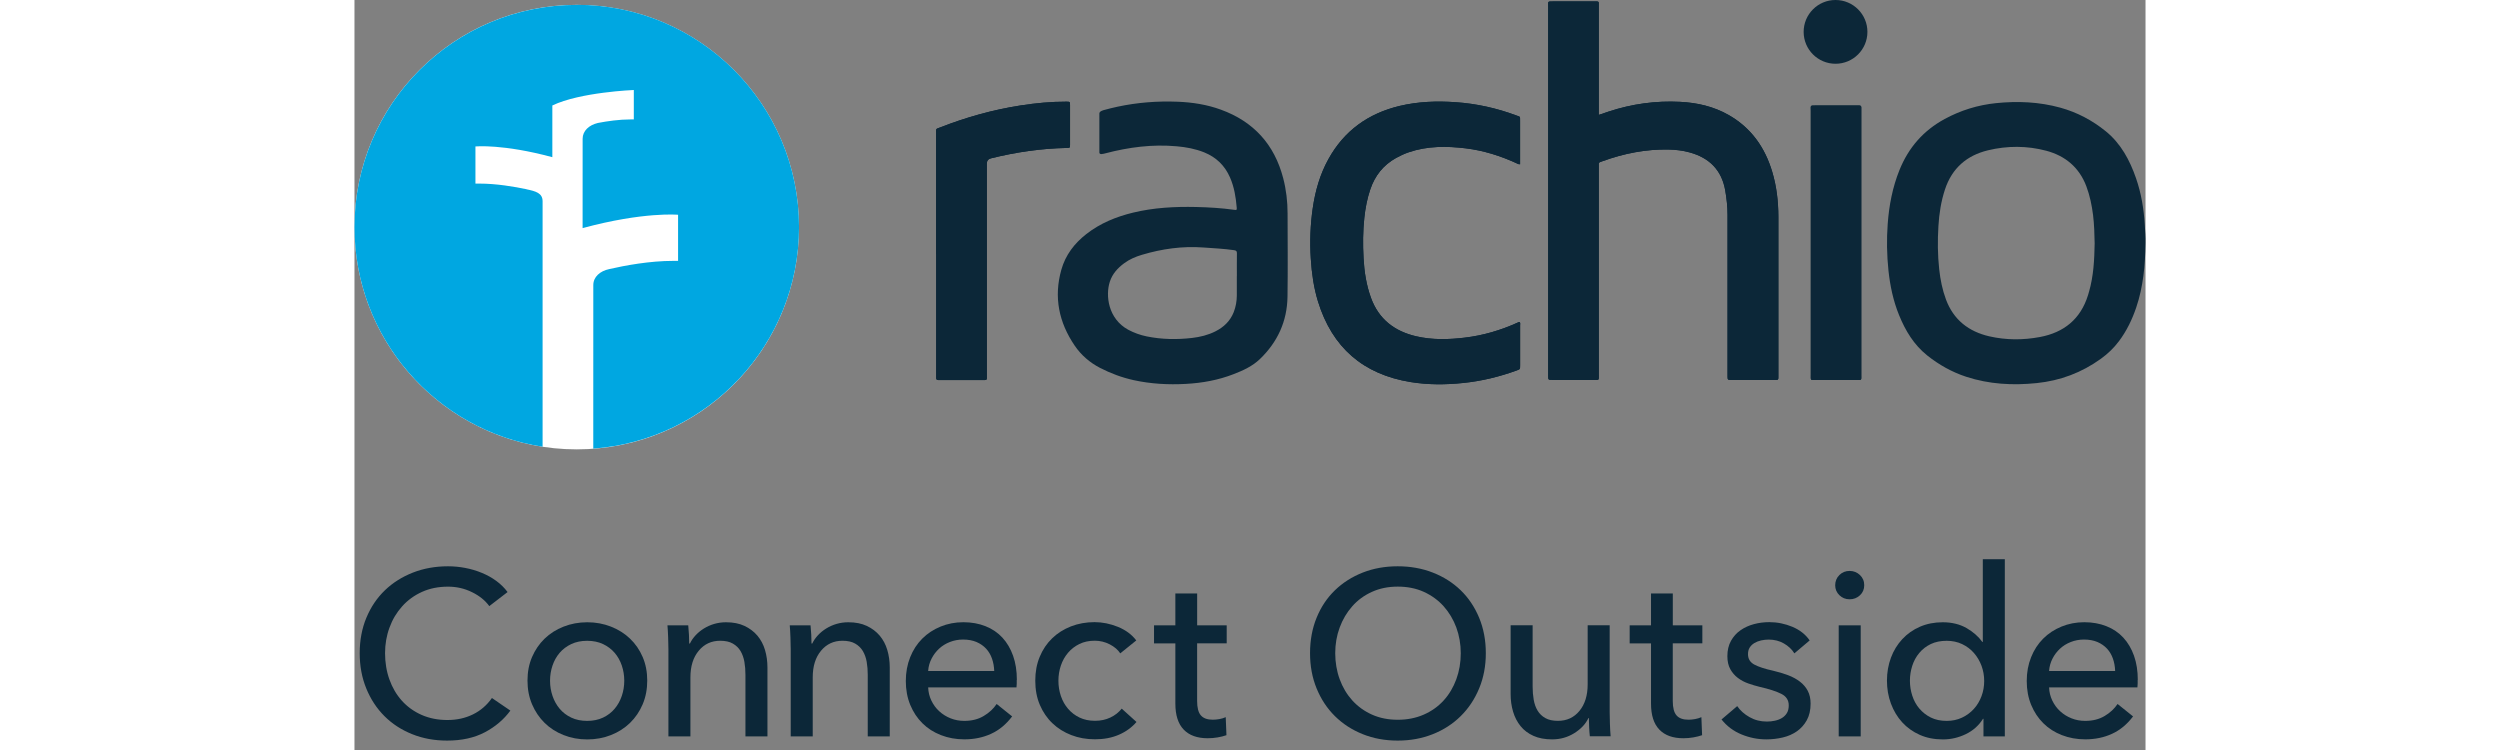 <svg viewBox="0 0 160 67" fill="none" xmlns="http://www.w3.org/2000/svg" style="height: 48px;"><rect x="0" y="0" width="160" height="67" fill="#808080" stroke="none"/><title>Rachio Logo</title><path class="cls-2" d="M19.855 40.144C30.821 40.144 39.711 31.255 39.711 20.289C39.711 9.323 30.821 0.434 19.855 0.434C8.889 0.434 0 9.323 0 20.289C0 31.255 8.889 40.144 19.855 40.144Z" fill="white" ></path><path class="cls-2" d="M111.159 10.264C111.492 10.152 111.765 10.055 112.041 9.965C114.116 9.281 116.25 8.986 118.429 9.098C119.954 9.176 121.419 9.509 122.757 10.272C124.765 11.415 125.998 13.161 126.652 15.344C127.045 16.652 127.198 17.998 127.202 19.358C127.202 24.094 127.202 28.834 127.202 33.569C127.202 33.633 127.202 33.697 127.202 33.76C127.205 33.887 127.146 33.947 127.019 33.943C126.955 33.943 126.891 33.943 126.828 33.943C125.561 33.943 124.294 33.943 123.027 33.943C122.66 33.943 122.66 33.943 122.66 33.558C122.66 28.77 122.66 23.982 122.66 19.194C122.66 18.461 122.578 17.74 122.455 17.018C122.137 15.187 121.031 14.099 119.281 13.617C118.676 13.449 118.055 13.374 117.424 13.359C115.375 13.314 113.405 13.707 111.488 14.402C111.103 14.544 111.159 14.495 111.159 14.892C111.159 21.074 111.159 27.26 111.159 33.442C111.159 34.003 111.226 33.939 110.677 33.939C109.462 33.939 108.243 33.939 107.029 33.939C106.636 33.939 106.636 33.939 106.636 33.539C106.636 27.985 106.636 22.427 106.636 16.873C106.636 11.457 106.636 6.04 106.636 0.628C106.636 0.101 106.543 0.127 107.118 0.127C108.322 0.127 109.526 0.127 110.729 0.127C110.819 0.127 110.909 0.127 110.998 0.127C111.107 0.127 111.163 0.176 111.159 0.288C111.159 0.389 111.159 0.493 111.159 0.594C111.159 3.656 111.159 6.713 111.159 9.774C111.159 9.913 111.159 10.055 111.159 10.26V10.264Z" fill="#0C2738" ></path><path class="cls-2" d="M111.159 10.264C111.492 10.152 111.765 10.055 112.041 9.965C114.116 9.281 116.25 8.986 118.429 9.098C119.954 9.176 121.419 9.509 122.757 10.272C124.765 11.415 125.998 13.161 126.652 15.344C127.045 16.652 127.198 17.998 127.202 19.358C127.202 24.094 127.202 28.834 127.202 33.569C127.202 33.633 127.202 33.697 127.202 33.76C127.205 33.887 127.146 33.947 127.019 33.943C126.955 33.943 126.891 33.943 126.828 33.943C125.561 33.943 124.294 33.943 123.027 33.943C122.66 33.943 122.66 33.943 122.66 33.558C122.66 28.77 122.66 23.982 122.66 19.194C122.66 18.461 122.578 17.74 122.455 17.018C122.137 15.187 121.031 14.099 119.281 13.617C118.676 13.449 118.055 13.374 117.424 13.359C115.375 13.314 113.405 13.707 111.488 14.402C111.103 14.544 111.159 14.495 111.159 14.892C111.159 21.074 111.159 27.26 111.159 33.442C111.159 34.003 111.226 33.939 110.677 33.939C109.462 33.939 108.243 33.939 107.029 33.939C106.636 33.939 106.636 33.939 106.636 33.539C106.636 27.985 106.636 22.427 106.636 16.873C106.636 11.457 106.636 6.04 106.636 0.628C106.636 0.101 106.543 0.127 107.118 0.127C108.322 0.127 109.526 0.127 110.729 0.127C110.819 0.127 110.909 0.127 110.998 0.127C111.107 0.127 111.163 0.176 111.159 0.288C111.159 0.389 111.159 0.493 111.159 0.594C111.159 3.656 111.159 6.713 111.159 9.774C111.159 9.913 111.159 10.055 111.159 10.26V10.264Z" fill="#0C2738" ></path><path class="cls-2" d="M66.896 13.744L67.094 13.695C69.168 13.15 71.28 12.873 73.452 13.068C74.297 13.142 75.123 13.296 75.911 13.613C76.984 14.047 77.75 14.791 78.214 15.852C78.588 16.708 78.737 17.613 78.812 18.536C78.831 18.76 78.812 18.775 78.573 18.741C77.444 18.584 76.308 18.517 75.168 18.491C73.284 18.45 71.407 18.547 69.565 18.992C68.047 19.358 66.623 19.938 65.378 20.91C64.313 21.743 63.517 22.778 63.147 24.094C62.455 26.546 62.926 28.804 64.343 30.882C64.922 31.73 65.685 32.388 66.6 32.863C67.557 33.356 68.563 33.73 69.617 33.962C71.153 34.298 72.704 34.38 74.27 34.295C75.736 34.216 77.163 33.958 78.535 33.424C79.388 33.095 80.217 32.717 80.883 32.078C82.46 30.564 83.316 28.706 83.35 26.516C83.387 24.034 83.361 21.549 83.357 19.067C83.357 18.001 83.234 16.947 82.965 15.916C82.183 12.907 80.326 10.862 77.403 9.797C76.154 9.341 74.854 9.139 73.53 9.087C71.721 9.016 69.927 9.154 68.152 9.535C67.744 9.625 67.341 9.722 66.941 9.834C66.941 9.834 66.544 9.928 66.544 10.126V13.598C66.544 13.598 66.507 13.849 66.888 13.737L66.896 13.744ZM78.823 24.666C78.823 25.242 78.823 25.817 78.823 26.393C78.819 26.909 78.733 27.41 78.543 27.892C78.229 28.68 77.661 29.222 76.913 29.6C76.255 29.933 75.549 30.105 74.82 30.19C73.467 30.347 72.114 30.325 70.776 30.052C70.196 29.933 69.647 29.738 69.124 29.458C67.318 28.482 67.075 26.378 67.483 25.152C67.711 24.457 68.182 23.941 68.761 23.515C69.239 23.16 69.778 22.932 70.346 22.763C72.136 22.229 73.957 21.971 75.833 22.109C76.752 22.177 77.668 22.218 78.58 22.349C78.775 22.375 78.834 22.442 78.831 22.636C78.819 23.313 78.827 23.993 78.827 24.67L78.823 24.666Z" fill="#0C2738" ></path><path class="cls-2" d="M159.934 20.094C159.848 18.67 159.62 17.272 159.152 15.923C158.592 14.305 157.799 12.821 156.443 11.722C155.239 10.746 153.886 10.032 152.387 9.617C150.499 9.098 148.582 9.016 146.642 9.214C145.02 9.382 143.499 9.849 142.059 10.63C140.157 11.662 138.83 13.183 138.023 15.183C137.398 16.73 137.092 18.341 136.969 19.994C136.864 21.388 136.89 22.778 137.036 24.169C137.182 25.537 137.462 26.871 137.982 28.146C138.546 29.54 139.308 30.803 140.501 31.756C141.551 32.59 142.706 33.24 143.984 33.659C146.036 34.328 148.141 34.444 150.279 34.223C152.387 34.007 154.297 33.289 156.016 32.048C156.633 31.603 157.175 31.084 157.631 30.474C158.311 29.566 158.801 28.553 159.164 27.484C159.799 25.623 159.971 23.69 159.997 21.739C160.012 21.19 159.967 20.64 159.934 20.091V20.094ZM154.947 26.079C154.918 26.176 154.891 26.273 154.861 26.374C154.2 28.508 152.705 29.708 150.559 30.108C149.064 30.388 147.547 30.388 146.059 30.048C144.209 29.626 142.852 28.579 142.172 26.752C141.85 25.884 141.671 24.983 141.57 24.064C141.428 22.778 141.42 21.485 141.499 20.195C141.566 19.081 141.734 17.986 142.086 16.921C142.71 15.026 144.037 13.882 145.928 13.426C147.651 13.011 149.415 13.011 151.135 13.467C152.832 13.923 154.08 14.955 154.716 16.648C155.026 17.482 155.205 18.341 155.314 19.216C155.415 20.053 155.441 20.898 155.456 21.743C155.43 23.204 155.359 24.658 154.951 26.071L154.947 26.079Z" fill="#0C2738" ></path><path class="cls-2" d="M104.136 14.667C103.975 14.693 103.893 14.622 103.803 14.581C102.364 13.92 100.869 13.449 99.295 13.254C97.568 13.045 95.849 13.03 94.171 13.606C93.782 13.74 93.412 13.912 93.053 14.11C91.913 14.742 91.162 15.688 90.747 16.917C90.47 17.732 90.309 18.573 90.216 19.425C90.085 20.636 90.078 21.855 90.145 23.07C90.209 24.273 90.392 25.458 90.807 26.602C91.502 28.523 92.926 29.6 94.855 30.044C96.279 30.373 97.725 30.336 99.172 30.164C100.824 29.97 102.398 29.503 103.911 28.819C103.967 28.792 104.02 28.751 104.095 28.774C104.166 28.86 104.132 28.964 104.132 29.061C104.132 30.254 104.132 31.442 104.132 32.635C104.132 32.982 104.132 32.986 103.814 33.098C102.27 33.659 100.686 34.044 99.049 34.212C97.475 34.377 95.909 34.384 94.343 34.13C90.1 33.438 87.342 31.039 86.075 26.935C85.693 25.694 85.514 24.419 85.432 23.122C85.335 21.608 85.387 20.102 85.604 18.603C85.828 17.059 86.25 15.575 87.009 14.207C88.411 11.673 90.564 10.137 93.359 9.464C95.019 9.068 96.701 9.012 98.394 9.131C100.245 9.262 102.035 9.658 103.769 10.305C104.158 10.451 104.128 10.361 104.128 10.813C104.128 11.98 104.128 13.142 104.128 14.308C104.128 14.424 104.128 14.536 104.128 14.663L104.136 14.667Z" fill="#0C2738" ></path><path class="cls-2" d="M104.136 14.667C103.975 14.693 103.893 14.622 103.803 14.581C102.364 13.92 100.869 13.449 99.295 13.254C97.568 13.045 95.849 13.03 94.171 13.606C93.782 13.74 93.412 13.912 93.053 14.11C91.913 14.742 91.162 15.688 90.747 16.917C90.47 17.732 90.309 18.573 90.216 19.425C90.085 20.636 90.078 21.855 90.145 23.07C90.209 24.273 90.392 25.458 90.807 26.602C91.502 28.523 92.926 29.6 94.855 30.044C96.279 30.373 97.725 30.336 99.172 30.164C100.824 29.97 102.398 29.503 103.911 28.819C103.967 28.792 104.02 28.751 104.095 28.774C104.166 28.86 104.132 28.964 104.132 29.061C104.132 30.254 104.132 31.442 104.132 32.635C104.132 32.982 104.132 32.986 103.814 33.098C102.27 33.659 100.686 34.044 99.049 34.212C97.475 34.377 95.909 34.384 94.343 34.13C90.1 33.438 87.342 31.039 86.075 26.935C85.693 25.694 85.514 24.419 85.432 23.122C85.335 21.608 85.387 20.102 85.604 18.603C85.828 17.059 86.25 15.575 87.009 14.207C88.411 11.673 90.564 10.137 93.359 9.464C95.019 9.068 96.701 9.012 98.394 9.131C100.245 9.262 102.035 9.658 103.769 10.305C104.158 10.451 104.128 10.361 104.128 10.813C104.128 11.98 104.128 13.142 104.128 14.308C104.128 14.424 104.128 14.536 104.128 14.663L104.136 14.667Z" fill="#0C2738" ></path><path class="cls-2" d="M51.959 22.704C51.959 19.108 51.959 15.512 51.959 11.916C51.959 11.457 51.915 11.539 52.333 11.378C54.662 10.466 57.058 9.797 59.529 9.416C60.87 9.21 62.22 9.079 63.58 9.083C63.92 9.083 63.924 9.083 63.924 9.408C63.924 10.575 63.924 11.737 63.924 12.903C63.924 13.21 63.92 13.213 63.606 13.217C61.323 13.262 59.076 13.595 56.86 14.144C56.613 14.206 56.49 14.365 56.49 14.619C56.49 20.891 56.49 27.159 56.49 33.431C56.49 34.026 56.561 33.947 55.989 33.951C54.8 33.951 53.608 33.951 52.419 33.951C52.33 33.951 52.24 33.951 52.15 33.951C52.023 33.951 51.963 33.895 51.967 33.764C51.967 33.663 51.967 33.558 51.967 33.457C51.967 29.873 51.967 26.292 51.967 22.707L51.959 22.704Z" fill="#0C2738" ></path><path class="cls-2" d="M51.959 22.704C51.959 19.108 51.959 15.512 51.959 11.916C51.959 11.457 51.915 11.539 52.333 11.378C54.662 10.466 57.058 9.797 59.529 9.416C60.87 9.21 62.22 9.079 63.58 9.083C63.92 9.083 63.924 9.083 63.924 9.408C63.924 10.575 63.924 11.737 63.924 12.903C63.924 13.21 63.92 13.213 63.606 13.217C61.323 13.262 59.076 13.595 56.86 14.144C56.613 14.206 56.49 14.365 56.49 14.619C56.49 20.891 56.49 27.159 56.49 33.431C56.49 34.026 56.561 33.947 55.989 33.951C54.8 33.951 53.608 33.951 52.419 33.951C52.33 33.951 52.24 33.951 52.15 33.951C52.023 33.951 51.963 33.895 51.967 33.764C51.967 33.663 51.967 33.558 51.967 33.457C51.967 29.873 51.967 26.292 51.967 22.707L51.959 22.704Z" fill="#0C2738" ></path><path class="cls-2" d="M130.098 21.675C130.098 17.747 130.098 13.815 130.098 9.886C130.098 9.404 130.005 9.423 130.577 9.423C131.766 9.423 132.958 9.423 134.146 9.423C134.236 9.423 134.326 9.427 134.416 9.423C134.565 9.415 134.621 9.494 134.61 9.636C134.603 9.726 134.61 9.815 134.61 9.905C134.61 17.766 134.61 25.622 134.61 33.483C134.61 33.995 134.674 33.947 134.132 33.947C132.954 33.947 131.777 33.947 130.599 33.947C130.016 33.947 130.102 34.01 130.098 33.427C130.098 29.51 130.098 25.593 130.098 21.675Z" fill="#0C2738" ></path><path class="cls-2" d="M130.098 21.675C130.098 17.747 130.098 13.815 130.098 9.886C130.098 9.404 130.005 9.423 130.577 9.423C131.766 9.423 132.958 9.423 134.146 9.423C134.236 9.423 134.326 9.427 134.416 9.423C134.565 9.415 134.621 9.494 134.61 9.636C134.603 9.726 134.61 9.815 134.61 9.905C134.61 17.766 134.61 25.622 134.61 33.483C134.61 33.995 134.674 33.947 134.132 33.947C132.954 33.947 131.777 33.947 130.599 33.947C130.016 33.947 130.102 34.01 130.098 33.427C130.098 29.51 130.098 25.593 130.098 21.675Z" fill="#0C2738" ></path><path class="cls-2" d="M132.307 5.696C133.88 5.696 135.156 4.421 135.156 2.848C135.156 1.275 133.88 0 132.307 0C130.734 0 129.459 1.275 129.459 2.848C129.459 4.421 130.734 5.696 132.307 5.696Z" fill="#0C2738" ></path><path d="M19.855 0.437C8.889 0.437 0 9.326 0 20.289C0 30.216 7.289 38.443 16.805 39.908V18.334V17.979C16.805 17.254 16.203 17.082 15.366 16.91H15.4C14.264 16.671 12.675 16.401 11.161 16.401H10.806V13.082C10.806 13.082 13.277 12.85 17.661 14.039H17.676V9.423C20.147 8.23 24.954 8.04 24.954 8.04V10.668H24.673C23.653 10.668 22.591 10.821 21.743 10.985C20.947 11.172 20.382 11.695 20.382 12.394V12.372L20.379 20.378C25.836 18.898 28.908 19.186 28.908 19.186V23.305H28.467C26.385 23.305 24.18 23.712 22.759 24.038C21.93 24.21 21.335 24.744 21.335 25.466V25.443L21.332 40.077C31.607 39.322 39.714 30.751 39.714 20.285C39.714 9.322 30.826 0.43 19.859 0.43L19.855 0.437Z" fill="#00A7E1" ></path><path class="cls-2" d="M13.927 63.48C13.34 64.276 12.582 64.922 11.647 65.416C10.713 65.909 9.588 66.16 8.276 66.16C7.147 66.16 6.1 65.969 5.147 65.584C4.19 65.199 3.368 64.665 2.676 63.973C1.985 63.282 1.443 62.459 1.054 61.502C0.662 60.545 0.467 59.495 0.467 58.351C0.467 57.208 0.665 56.135 1.065 55.182C1.462 54.225 2.015 53.41 2.717 52.733C3.42 52.057 4.257 51.53 5.218 51.152C6.182 50.775 7.229 50.588 8.358 50.588C8.859 50.588 9.371 50.636 9.887 50.734C10.402 50.831 10.899 50.977 11.374 51.175C11.849 51.369 12.283 51.612 12.671 51.896C13.06 52.184 13.396 52.513 13.677 52.89L12.043 54.146C11.681 53.645 11.169 53.227 10.503 52.902C9.842 52.573 9.124 52.408 8.358 52.408C7.491 52.408 6.713 52.565 6.025 52.879C5.334 53.193 4.743 53.623 4.257 54.169C3.768 54.714 3.39 55.342 3.129 56.064C2.863 56.781 2.732 57.548 2.732 58.355C2.732 59.162 2.859 59.974 3.121 60.699C3.379 61.424 3.749 62.056 4.231 62.594C4.713 63.132 5.3 63.554 5.988 63.861C6.68 64.167 7.45 64.321 8.302 64.321C9.154 64.321 9.898 64.152 10.582 63.82C11.266 63.483 11.83 62.997 12.279 62.355L13.931 63.483L13.927 63.48Z" fill="#0C2738" ></path><path class="cls-2" d="M26.153 60.799C26.153 61.566 26.019 62.272 25.746 62.915C25.473 63.558 25.096 64.111 24.617 64.578C24.135 65.046 23.567 65.408 22.913 65.666C22.259 65.924 21.552 66.055 20.797 66.055C20.042 66.055 19.339 65.928 18.681 65.666C18.027 65.408 17.459 65.046 16.985 64.578C16.51 64.111 16.136 63.558 15.863 62.915C15.59 62.272 15.456 61.569 15.456 60.799C15.456 60.029 15.59 59.33 15.863 58.695C16.136 58.06 16.51 57.514 16.985 57.054C17.459 56.594 18.024 56.236 18.681 55.978C19.336 55.72 20.042 55.589 20.797 55.589C21.552 55.589 22.255 55.72 22.913 55.978C23.567 56.236 24.139 56.594 24.617 57.054C25.099 57.514 25.477 58.063 25.746 58.695C26.019 59.33 26.153 60.033 26.153 60.799ZM24.101 60.811C24.101 60.336 24.027 59.887 23.881 59.454C23.735 59.024 23.522 58.643 23.242 58.318C22.961 57.992 22.614 57.731 22.203 57.536C21.791 57.342 21.317 57.245 20.786 57.245C20.255 57.245 19.78 57.342 19.369 57.536C18.958 57.731 18.61 57.992 18.33 58.318C18.05 58.643 17.837 59.024 17.691 59.454C17.545 59.884 17.471 60.336 17.471 60.811C17.471 61.285 17.545 61.738 17.691 62.167C17.837 62.597 18.05 62.982 18.33 63.315C18.61 63.648 18.958 63.913 19.369 64.107C19.78 64.302 20.255 64.399 20.786 64.399C21.317 64.399 21.791 64.302 22.203 64.107C22.614 63.913 22.961 63.648 23.242 63.315C23.522 62.982 23.735 62.597 23.881 62.167C24.027 61.738 24.101 61.285 24.101 60.811Z" fill="#0C2738" ></path><path class="cls-2" d="M29.816 55.858C29.843 56.108 29.865 56.392 29.88 56.706C29.895 57.02 29.902 57.282 29.902 57.491H29.966C30.093 57.226 30.261 56.979 30.478 56.748C30.695 56.516 30.942 56.314 31.222 56.142C31.502 55.97 31.809 55.832 32.141 55.735C32.478 55.638 32.825 55.589 33.188 55.589C33.831 55.589 34.38 55.697 34.84 55.914C35.3 56.131 35.685 56.419 35.991 56.781C36.298 57.144 36.526 57.57 36.672 58.06C36.817 58.549 36.892 59.072 36.892 59.629V65.782H34.926V60.276C34.926 59.872 34.896 59.487 34.833 59.125C34.769 58.762 34.653 58.441 34.489 58.16C34.321 57.88 34.093 57.66 33.797 57.491C33.506 57.323 33.128 57.241 32.668 57.241C31.887 57.241 31.248 57.536 30.755 58.131C30.258 58.725 30.011 59.517 30.011 60.508V65.782H28.045V57.996C28.045 57.731 28.037 57.391 28.022 56.972C28.007 56.553 27.989 56.183 27.959 55.862H29.82L29.816 55.858Z" fill="#0C2738" ></path><path class="cls-2" d="M40.742 55.858C40.768 56.108 40.791 56.392 40.806 56.706C40.821 57.02 40.828 57.282 40.828 57.491H40.892C41.019 57.226 41.187 56.979 41.404 56.748C41.621 56.516 41.867 56.314 42.148 56.142C42.428 55.97 42.734 55.832 43.067 55.735C43.404 55.638 43.751 55.589 44.114 55.589C44.757 55.589 45.306 55.697 45.766 55.914C46.226 56.131 46.611 56.419 46.917 56.781C47.224 57.144 47.452 57.57 47.597 58.06C47.743 58.549 47.818 59.072 47.818 59.629V65.782H45.852V60.276C45.852 59.872 45.822 59.487 45.758 59.125C45.695 58.762 45.579 58.441 45.414 58.16C45.246 57.88 45.018 57.66 44.723 57.491C44.431 57.323 44.054 57.241 43.594 57.241C42.813 57.241 42.174 57.536 41.68 58.131C41.183 58.725 40.937 59.517 40.937 60.508V65.782H38.971V57.996C38.971 57.731 38.963 57.391 38.948 56.972C38.933 56.553 38.914 56.183 38.885 55.862H40.746L40.742 55.858Z" fill="#0C2738" ></path><path class="cls-2" d="M59.162 60.736V61.073C59.162 61.185 59.155 61.297 59.14 61.405H51.249C51.264 61.82 51.358 62.213 51.533 62.579C51.709 62.945 51.941 63.267 52.236 63.536C52.528 63.805 52.868 64.018 53.253 64.171C53.638 64.324 54.045 64.399 54.479 64.399C55.148 64.399 55.727 64.253 56.217 63.958C56.706 63.667 57.088 63.308 57.368 62.889L58.751 63.999C58.22 64.702 57.596 65.222 56.878 65.55C56.161 65.883 55.361 66.048 54.482 66.048C53.727 66.048 53.032 65.921 52.389 65.67C51.746 65.42 51.197 65.068 50.737 64.612C50.277 64.16 49.915 63.611 49.649 62.971C49.384 62.328 49.253 61.618 49.253 60.837C49.253 60.056 49.384 59.361 49.642 58.714C49.9 58.064 50.262 57.51 50.722 57.051C51.182 56.591 51.728 56.232 52.359 55.974C52.991 55.716 53.667 55.585 54.393 55.585C55.118 55.585 55.779 55.705 56.374 55.941C56.968 56.176 57.473 56.52 57.884 56.965C58.295 57.413 58.613 57.952 58.837 58.587C59.061 59.222 59.173 59.936 59.173 60.732L59.162 60.736ZM57.151 59.94C57.136 59.551 57.073 59.185 56.953 58.841C56.834 58.501 56.661 58.202 56.43 57.952C56.198 57.701 55.914 57.503 55.57 57.353C55.226 57.208 54.826 57.133 54.367 57.133C53.948 57.133 53.552 57.208 53.185 57.353C52.815 57.499 52.494 57.697 52.221 57.952C51.948 58.206 51.724 58.501 51.552 58.841C51.376 59.185 51.275 59.547 51.249 59.94H57.151Z" fill="#0C2738" ></path><path class="cls-2" d="M68.413 58.37C68.204 58.048 67.89 57.779 67.471 57.562C67.052 57.346 66.608 57.237 66.133 57.237C65.617 57.237 65.161 57.334 64.761 57.529C64.365 57.723 64.025 57.985 63.745 58.314C63.464 58.643 63.251 59.024 63.105 59.454C62.96 59.887 62.885 60.34 62.885 60.814C62.885 61.289 62.96 61.741 63.105 62.175C63.251 62.608 63.464 62.99 63.745 63.315C64.025 63.644 64.365 63.906 64.769 64.1C65.172 64.294 65.632 64.391 66.152 64.391C66.671 64.391 67.112 64.294 67.523 64.1C67.935 63.906 68.275 63.64 68.54 63.304L69.86 64.496C69.441 64.986 68.918 65.363 68.29 65.636C67.662 65.909 66.952 66.043 66.156 66.043C65.359 66.043 64.679 65.916 64.032 65.666C63.386 65.416 62.821 65.064 62.347 64.608C61.872 64.156 61.498 63.606 61.225 62.967C60.952 62.328 60.818 61.607 60.818 60.811C60.818 60.014 60.949 59.319 61.214 58.676C61.48 58.033 61.849 57.484 62.324 57.024C62.799 56.564 63.36 56.209 64.01 55.955C64.66 55.705 65.359 55.578 66.114 55.578C66.813 55.578 67.505 55.72 68.196 55.996C68.888 56.277 69.433 56.68 69.841 57.211L68.417 58.362L68.413 58.37Z" fill="#0C2738" ></path><path class="cls-2" d="M77.915 57.473H75.276V62.627C75.276 63.225 75.388 63.655 75.612 63.909C75.836 64.167 76.192 64.294 76.681 64.294C76.861 64.294 77.059 64.275 77.268 64.238C77.477 64.201 77.664 64.141 77.832 64.066L77.896 65.677C77.657 65.759 77.395 65.827 77.111 65.875C76.823 65.924 76.528 65.95 76.221 65.95C75.287 65.95 74.569 65.692 74.076 65.176C73.579 64.66 73.332 63.887 73.332 62.855V57.476H71.426V55.865H73.332V53.017H75.279V55.865H77.918V57.476L77.915 57.473Z" fill="#0C2738" ></path><path class="cls-2" d="M101.067 58.351C101.067 59.495 100.869 60.545 100.469 61.502C100.073 62.459 99.523 63.282 98.824 63.973C98.125 64.665 97.295 65.203 96.335 65.584C95.37 65.969 94.324 66.16 93.195 66.16C92.066 66.16 91.02 65.969 90.066 65.584C89.109 65.199 88.284 64.665 87.585 63.973C86.885 63.282 86.344 62.459 85.951 61.502C85.559 60.545 85.364 59.495 85.364 58.351C85.364 57.208 85.559 56.135 85.951 55.182C86.34 54.225 86.885 53.41 87.585 52.733C88.284 52.057 89.109 51.53 90.066 51.152C91.023 50.775 92.066 50.588 93.195 50.588C94.324 50.588 95.37 50.775 96.335 51.152C97.299 51.53 98.129 52.057 98.824 52.733C99.523 53.41 100.069 54.225 100.469 55.182C100.865 56.139 101.067 57.196 101.067 58.351ZM98.828 58.351C98.828 57.544 98.693 56.778 98.432 56.06C98.166 55.342 97.789 54.711 97.303 54.165C96.813 53.619 96.226 53.193 95.535 52.875C94.843 52.562 94.066 52.404 93.203 52.404C92.339 52.404 91.58 52.562 90.889 52.875C90.197 53.189 89.61 53.619 89.132 54.165C88.65 54.711 88.276 55.339 88.011 56.06C87.745 56.778 87.614 57.544 87.614 58.351C87.614 59.159 87.745 59.951 88.011 60.676C88.276 61.401 88.653 62.033 89.139 62.571C89.629 63.11 90.212 63.532 90.896 63.838C91.58 64.145 92.347 64.298 93.199 64.298C94.051 64.298 94.825 64.145 95.524 63.838C96.223 63.532 96.813 63.11 97.303 62.571C97.793 62.033 98.166 61.401 98.432 60.676C98.697 59.951 98.828 59.177 98.828 58.351Z" fill="#0C2738" ></path><path class="cls-2" d="M110.359 65.782C110.329 65.532 110.31 65.248 110.295 64.934C110.28 64.62 110.273 64.358 110.273 64.149H110.232C109.981 64.68 109.559 65.128 108.965 65.498C108.37 65.868 107.713 66.051 106.987 66.051C106.344 66.051 105.791 65.947 105.324 65.737C104.857 65.528 104.472 65.24 104.173 64.87C103.874 64.5 103.65 64.07 103.504 63.581C103.358 63.091 103.283 62.568 103.283 62.011V55.858H105.249V61.342C105.249 61.745 105.279 62.134 105.343 62.504C105.406 62.874 105.522 63.199 105.687 63.476C105.855 63.756 106.083 63.977 106.378 64.145C106.67 64.313 107.047 64.395 107.507 64.395C108.303 64.395 108.942 64.1 109.432 63.506C109.922 62.911 110.165 62.119 110.165 61.129V55.855H112.131V63.64C112.131 63.906 112.138 64.246 112.153 64.665C112.168 65.083 112.187 65.453 112.217 65.775H110.355L110.359 65.782Z" fill="#0C2738" ></path><path class="cls-2" d="M120.406 57.473H117.767V62.627C117.767 63.225 117.879 63.655 118.104 63.909C118.328 64.167 118.683 64.294 119.173 64.294C119.352 64.294 119.55 64.275 119.759 64.238C119.969 64.201 120.156 64.141 120.324 64.066L120.387 65.677C120.148 65.759 119.887 65.827 119.602 65.875C119.315 65.924 119.019 65.95 118.713 65.95C117.778 65.95 117.061 65.692 116.567 65.176C116.07 64.66 115.824 63.887 115.824 62.855V57.476H113.917V55.865H115.824V53.017H117.771V55.865H120.41V57.476L120.406 57.473Z" fill="#0C2738" ></path><path class="cls-2" d="M128.633 58.37C128.409 58.007 128.095 57.712 127.691 57.48C127.287 57.248 126.831 57.136 126.331 57.136C126.106 57.136 125.882 57.163 125.662 57.211C125.437 57.26 125.239 57.338 125.063 57.443C124.888 57.547 124.75 57.678 124.645 57.839C124.54 58 124.488 58.198 124.488 58.437C124.488 58.856 124.675 59.166 125.052 59.368C125.43 59.57 125.994 59.757 126.749 59.921C127.224 60.033 127.661 60.164 128.069 60.317C128.472 60.47 128.824 60.661 129.126 60.893C129.426 61.125 129.661 61.397 129.829 61.719C129.997 62.04 130.08 62.418 130.08 62.851C130.08 63.438 129.967 63.932 129.743 64.335C129.519 64.739 129.224 65.072 128.854 65.33C128.484 65.588 128.061 65.774 127.587 65.883C127.112 65.995 126.622 66.051 126.121 66.051C125.366 66.051 124.63 65.905 123.912 65.61C123.195 65.318 122.597 64.87 122.122 64.272L123.524 63.079C123.789 63.468 124.155 63.797 124.622 64.062C125.09 64.328 125.602 64.459 126.162 64.459C126.413 64.459 126.656 64.436 126.884 64.384C127.116 64.335 127.325 64.257 127.512 64.145C127.699 64.033 127.848 63.887 127.96 63.704C128.072 63.524 128.128 63.292 128.128 63.012C128.128 62.552 127.908 62.209 127.471 61.988C127.03 61.764 126.387 61.554 125.534 61.36C125.198 61.278 124.862 61.177 124.518 61.057C124.174 60.938 123.864 60.773 123.587 60.564C123.307 60.355 123.082 60.093 122.907 59.779C122.731 59.465 122.645 59.076 122.645 58.617C122.645 58.086 122.754 57.63 122.97 57.245C123.187 56.86 123.467 56.546 123.819 56.303C124.166 56.06 124.566 55.877 125.011 55.757C125.456 55.637 125.919 55.578 126.394 55.578C127.104 55.578 127.792 55.72 128.457 55.996C129.119 56.277 129.631 56.68 129.997 57.211L128.637 58.362L128.633 58.37Z" fill="#0C2738" ></path><path class="cls-2" d="M134.871 52.281C134.871 52.643 134.744 52.942 134.486 53.182C134.228 53.421 133.922 53.537 133.563 53.537C133.204 53.537 132.898 53.413 132.651 53.17C132.401 52.927 132.277 52.628 132.277 52.281C132.277 51.933 132.401 51.615 132.651 51.369C132.902 51.126 133.204 51.002 133.563 51.002C133.922 51.002 134.232 51.126 134.486 51.369C134.744 51.612 134.871 51.914 134.871 52.281ZM134.557 65.782H132.591V55.862H134.557V65.782Z" fill="#0C2738" ></path><path class="cls-2" d="M145.483 64.212C145.106 64.814 144.594 65.27 143.943 65.584C143.293 65.898 142.613 66.055 141.902 66.055C141.136 66.055 140.445 65.92 139.832 65.647C139.219 65.374 138.695 65.001 138.262 64.526C137.828 64.051 137.495 63.494 137.256 62.852C137.017 62.209 136.901 61.525 136.901 60.8C136.901 60.074 137.021 59.394 137.256 58.759C137.492 58.123 137.832 57.57 138.273 57.095C138.714 56.621 139.237 56.251 139.854 55.985C140.467 55.72 141.144 55.589 141.884 55.589C142.695 55.589 143.397 55.761 143.999 56.101C144.597 56.445 145.072 56.86 145.423 57.346H145.464V49.956H147.431V65.782H145.524V64.212H145.483ZM138.953 60.811C138.953 61.27 139.024 61.715 139.162 62.145C139.301 62.575 139.51 62.96 139.79 63.293C140.071 63.625 140.411 63.894 140.815 64.096C141.218 64.298 141.693 64.399 142.239 64.399C142.74 64.399 143.199 64.302 143.61 64.107C144.022 63.913 144.373 63.651 144.668 63.326C144.964 63.001 145.188 62.62 145.349 62.19C145.509 61.76 145.588 61.308 145.588 60.833C145.588 60.358 145.506 59.906 145.349 59.476C145.188 59.046 144.96 58.661 144.668 58.329C144.377 57.996 144.022 57.731 143.61 57.536C143.199 57.342 142.743 57.245 142.239 57.245C141.693 57.245 141.218 57.342 140.815 57.536C140.411 57.731 140.067 57.996 139.79 58.329C139.51 58.661 139.301 59.046 139.162 59.476C139.024 59.906 138.953 60.351 138.953 60.811Z" fill="#0C2738" ></path><path class="cls-2" d="M159.298 60.736V61.073C159.298 61.185 159.291 61.297 159.276 61.405H151.385C151.4 61.82 151.494 62.213 151.669 62.579C151.845 62.945 152.077 63.267 152.372 63.536C152.663 63.805 153.004 64.018 153.389 64.171C153.774 64.324 154.181 64.399 154.615 64.399C155.284 64.399 155.863 64.253 156.353 63.958C156.842 63.667 157.224 63.308 157.504 62.889L158.887 63.999C158.356 64.702 157.732 65.222 157.014 65.55C156.297 65.883 155.497 66.048 154.618 66.048C153.863 66.048 153.168 65.921 152.525 65.67C151.882 65.42 151.333 65.068 150.873 64.612C150.413 64.16 150.051 63.611 149.785 62.971C149.52 62.328 149.389 61.618 149.389 60.837C149.389 60.056 149.52 59.361 149.778 58.714C150.036 58.064 150.398 57.51 150.858 57.051C151.318 56.591 151.864 56.232 152.495 55.974C153.127 55.716 153.804 55.585 154.529 55.585C155.254 55.585 155.915 55.705 156.51 55.941C157.104 56.176 157.609 56.52 158.02 56.965C158.431 57.413 158.749 57.952 158.973 58.587C159.197 59.222 159.309 59.936 159.309 60.732L159.298 60.736ZM157.287 59.94C157.272 59.551 157.209 59.185 157.089 58.841C156.969 58.501 156.797 58.202 156.566 57.952C156.334 57.701 156.05 57.503 155.706 57.353C155.362 57.208 154.962 57.133 154.502 57.133C154.084 57.133 153.688 57.208 153.321 57.353C152.951 57.499 152.63 57.697 152.357 57.952C152.084 58.206 151.86 58.501 151.688 58.841C151.512 59.185 151.411 59.547 151.385 59.94H157.287Z" fill="#0C2738" ></path></svg>